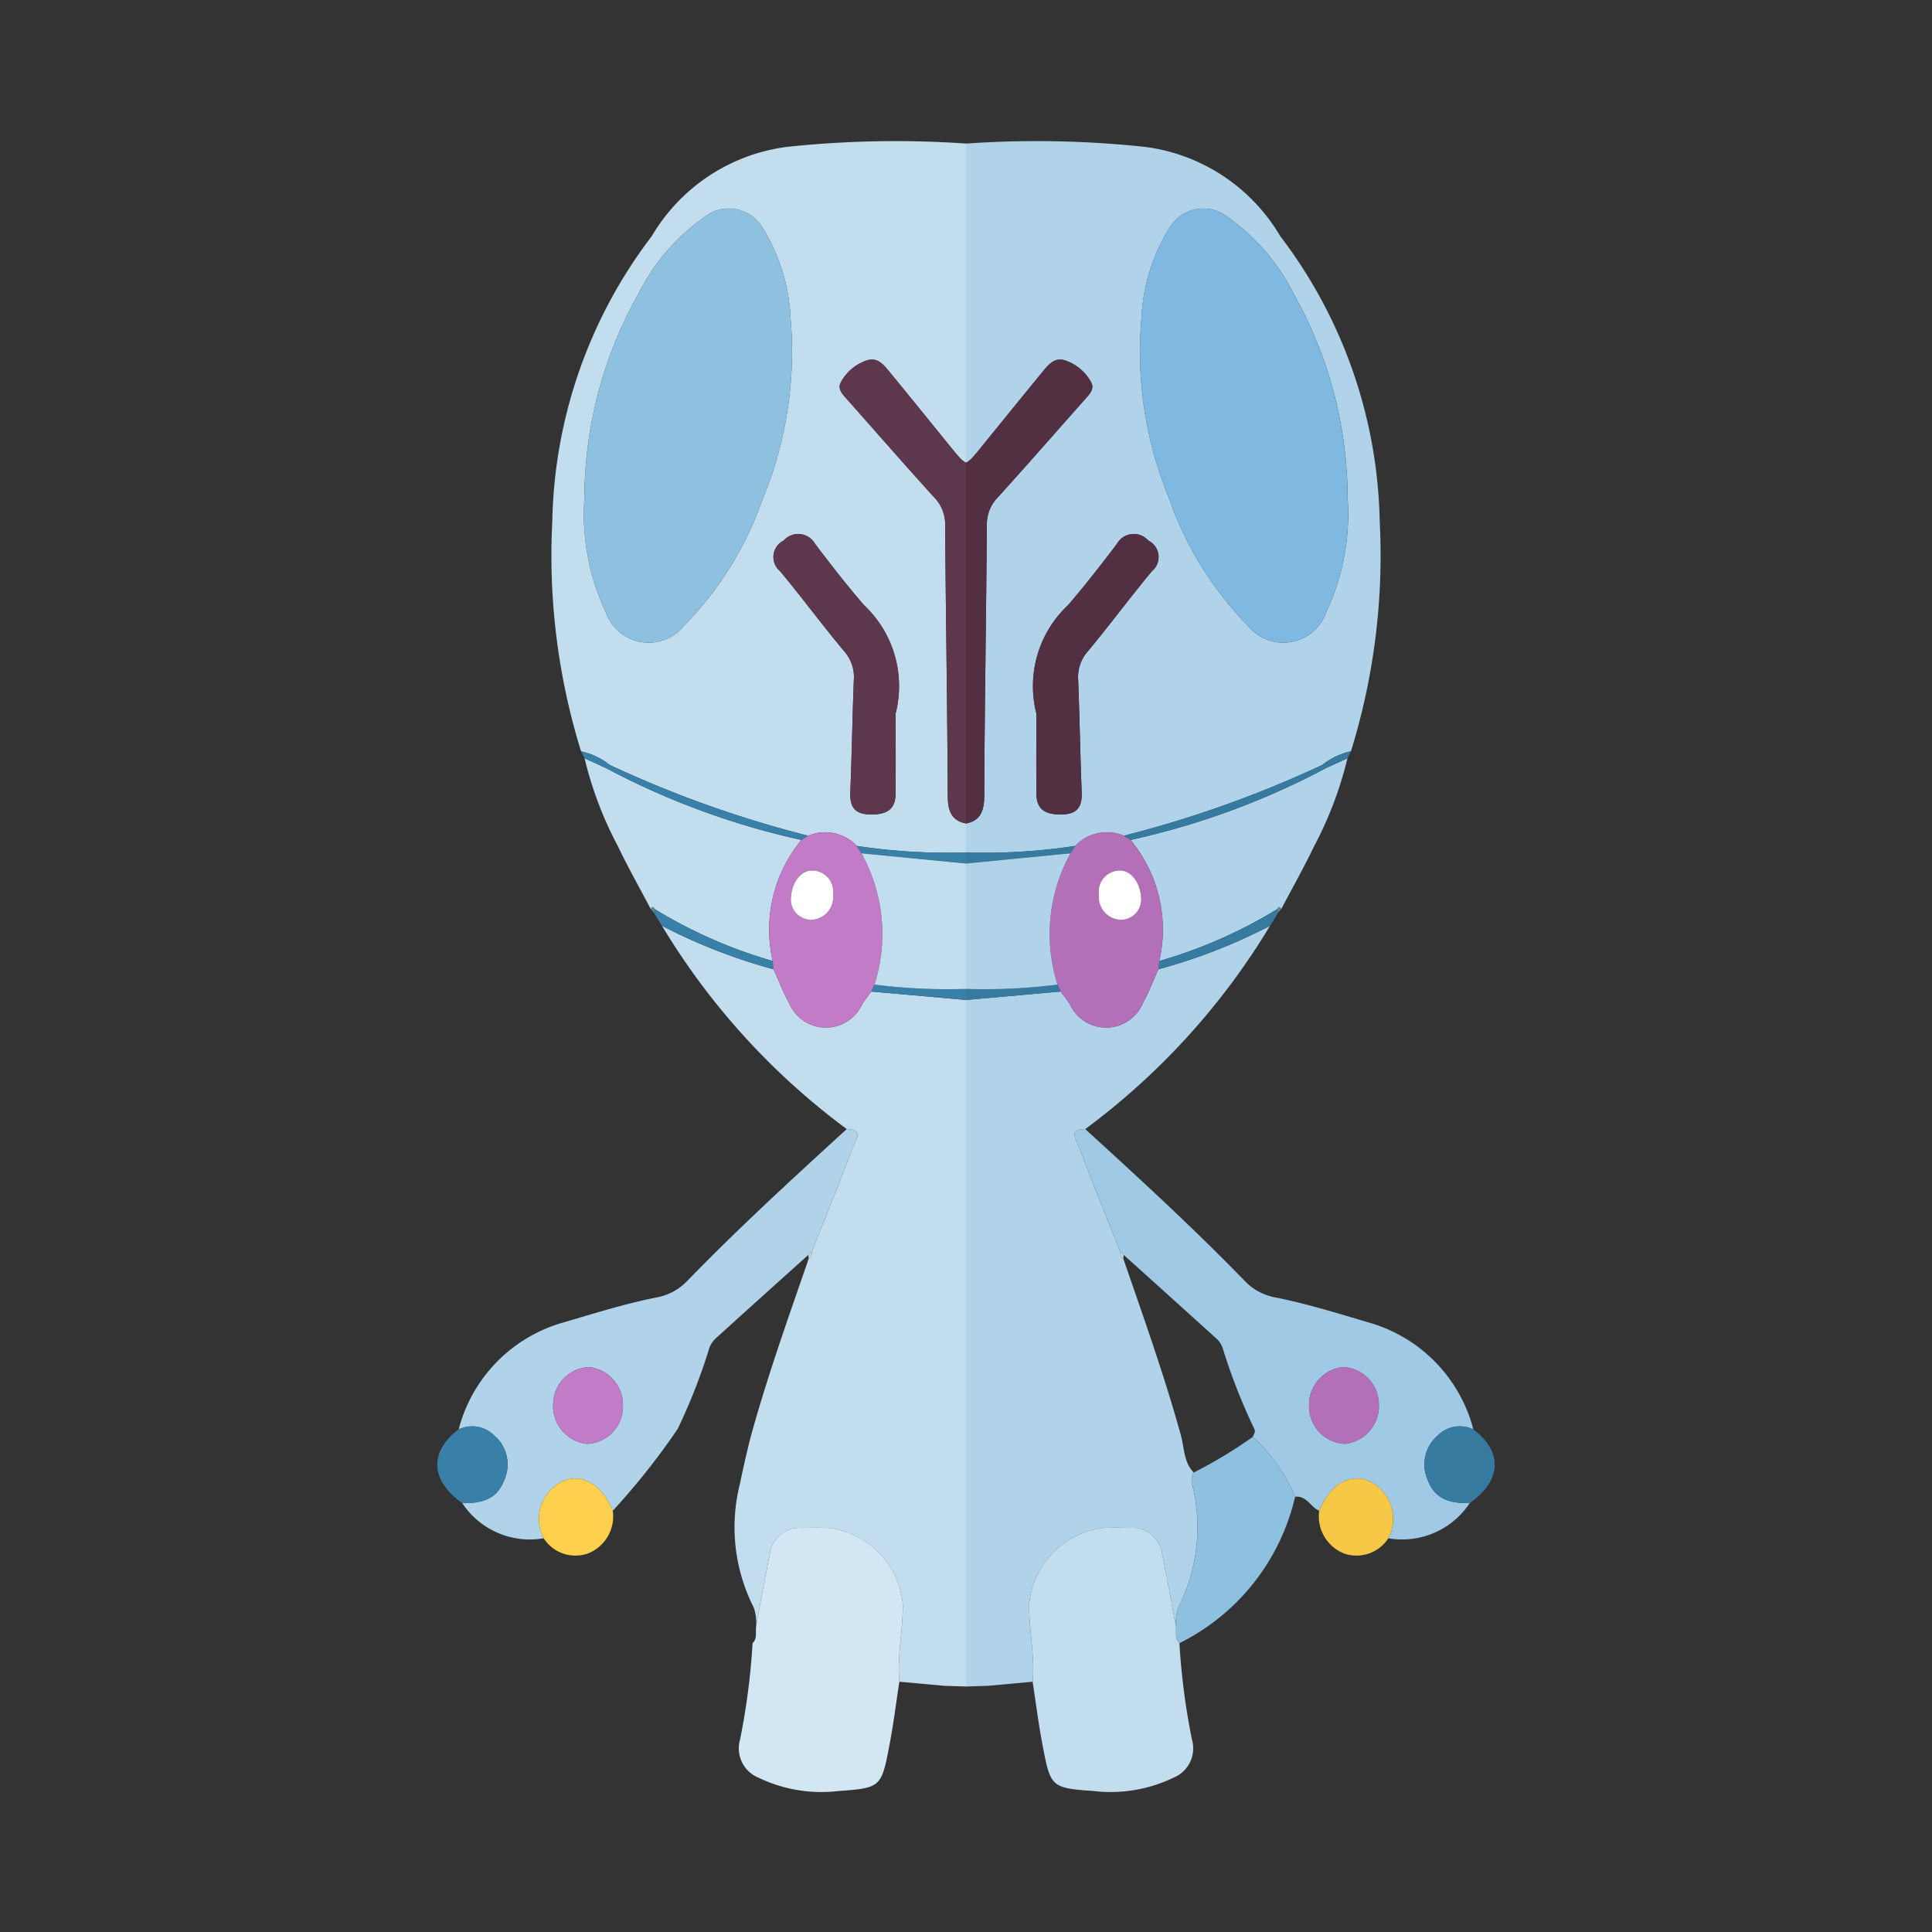 <svg xmlns="http://www.w3.org/2000/svg" width="100%" height="100%" viewBox="-2.72 -2.72 37.44 37.44"><rect x="-2.72" y="-2.72" width="37.44" height="37.44" fill="#333333" stroke="none"/><path fill="#b0d3ea" d="M19.06 13.475a21.54 21.54 0 003.845-1.372 1.352 1.352 0 01.555-.264 12.821 12.821 0 00.557-4.46 9.401 9.401 0 00-1.929-5.525A3.569 3.569 0 0019.475.127 19.828 19.828 0 0016 .062v6.184c.06-.024.126-.092.24-.233.42-.516.838-1.034 1.26-1.548.109-.132.23-.269.427-.198a.886.886 0 01.502.43c.059.114-.024.21-.103.299-.57.64-1.132 1.286-1.708 1.92a.748.748 0 00-.214.54c-.012 1.747-.043 3.494-.05 5.242-.001.295-.072.487-.354.54v.563a11.763 11.763 0 002.115-.128.847.847 0 01.945-.198zm.34-10.019a3.613 3.613 0 01.54-1.756.762.762 0 011.142-.205 3.993 3.993 0 011.264 1.473 8.104 8.104 0 011.05 3.975 4.433 4.433 0 01-.413 2.193.88.88 0 01-1.518.271 6.57 6.57 0 01-1.521-2.447 7.46 7.46 0 01-.545-3.504zm-2.035 9.212c-.005-.564-.001-1.127-.001-1.56a2.15 2.15 0 01.613-2.1c.33-.384.642-.786.949-1.19a.374.374 0 01.607-.063.356.356 0 01.069.595c-.426.512-.82 1.049-1.247 1.56a.75.75 0 00-.181.553c.028.722.04 1.443.068 2.165.01.274-.074.427-.374.435-.29.007-.5-.064-.503-.395zm3.048 13.148c-.196-.2-.181-.476-.248-.718-.32-1.16-.725-2.29-1.116-3.425a.164.164 0 01-.064-.146c-.267-.672-.54-1.343-.796-2.02-.046-.122-.22-.34.122-.347a13.655 13.655 0 003.581-3.939 10.827 10.827 0 01-2.163.843c-.098.214-.18.437-.295.641a.773.773 0 01-1.423.034c-.054-.084-.117-.163-.175-.244L16 16.658v13.305l.426-.014.865-.079c.047-.497-.069-.987-.067-1.482a1.633 1.633 0 011.436-1.497c.169-.01.338-.008.508 0a.579.579 0 01.636.52c.097.458.176.92.263 1.38a.887.887 0 01.049-.364 3.437 3.437 0 00.266-2.389.282.282 0 01.03-.222z"/><path fill="#9fc9e4" d="M25.832 24.98a2.913 2.913 0 00-2.037-2.074c-.594-.176-1.185-.36-1.792-.482a1.093 1.093 0 01-.606-.326c-.989-1.02-2.038-1.98-3.086-2.938-.341.007-.168.225-.122.347.257.677.53 1.348.796 2.02l.069.07q.892.803 1.783 1.608a.475.475 0 01.134.19 11.398 11.398 0 00.615 1.573c.031.062-.01.106-.028.157a3.345 3.345 0 01.82 1.16c.223-.025.3.2.467.272.252-.61.75-.805 1.162-.447a.808.808 0 01.177.98 1.569 1.569 0 001.578-.682c-.453.01-.689-.12-.815-.449a.737.737 0 01.196-.861.603.603 0 01.689-.118zm-2.49.28a.727.727 0 01-.694-.727.737.737 0 01.66-.76.727.727 0 01.693.727.737.737 0 01-.66.76z"/><path fill="#c1ddee" d="M20.067 28.79c-.087-.46-.166-.92-.263-1.378a.579.579 0 00-.636-.522 5.528 5.528 0 00-.508 0 1.633 1.633 0 00-1.436 1.497c-.002.496.114.986.067 1.483.063.407.114.816.191 1.22.156.817.16.84.99.898a2.808 2.808 0 001.544-.256.614.614 0 00.363-.74 13.328 13.328 0 01-.243-1.869c-.1-.095-.05-.22-.07-.332z"/><path fill="#b0d3ea" d="M19.19 13.557a2.728 2.728 0 01.556 2.346 9.304 9.304 0 002.29-1.008c.025-.059.05-.037.074 0 .214-.407.441-.808.64-1.224a7.219 7.219 0 00.642-1.696l-.412.188a14.836 14.836 0 01-3.79 1.394z"/><path fill="#8ec0e0" d="M20.413 25.816a.282.282 0 00-.03.222 3.437 3.437 0 01-.267 2.389.887.887 0 00-.05.364c.02.111-.03.237.07.332a4.234 4.234 0 002.242-2.838 3.345 3.345 0 00-.82-1.16 8.927 8.927 0 01-1.145.691z"/><path fill="#f7c845" d="M22.845 26.557a.774.774 0 00.487.83.733.733 0 00.852-.297.808.808 0 00-.177-.98c-.411-.358-.91-.164-1.162.447z"/><path fill="#377aa0" d="M25.143 25.098a.737.737 0 00-.196.861c.126.33.362.458.815.45.619-.437.646-.997.07-1.429a.603.603 0 00-.689.118zm-5.397-9.195l-.017.16a10.827 10.827 0 002.163-.842l.155-.25-.011-.076a9.304 9.304 0 01-2.29 1.008z"/><path fill="#678694" d="M22.036 14.895l.01.076.064-.076c-.025-.037-.05-.059-.074 0z"/><path fill="#7fb8e0" d="M21.081 1.495a.762.762 0 00-1.142.205 3.613 3.613 0 00-.54 1.756 7.46 7.46 0 00.545 3.504 6.57 6.57 0 001.521 2.447.88.88 0 001.518-.271 4.433 4.433 0 00.412-2.193 8.104 8.104 0 00-1.05-3.975 3.993 3.993 0 00-1.264-1.473z"/><path fill="#532f42" d="M16.354 12.698c.007-1.748.038-3.495.05-5.243a.748.748 0 01.215-.539c.575-.634 1.138-1.28 1.707-1.92.079-.088.162-.185.103-.3a.886.886 0 00-.502-.429c-.197-.07-.318.065-.427.198-.422.514-.84 1.031-1.26 1.548-.114.14-.18.209-.24.233v6.992c.282-.053.353-.245.354-.54z"/><path fill="#b370b9" d="M19.06 13.474a.848.848 0 00-.945.199l-.089.143a3.232 3.232 0 00-.253 2.544l.063.135c.059.081.121.16.175.244a.773.773 0 001.423-.034c.115-.204.197-.427.295-.641l.017-.161a2.728 2.728 0 00-.556-2.346zm.334 1.253a.392.392 0 01-.412.378.438.438 0 01-.405-.491.405.405 0 01.389-.463c.228-.018.432.241.428.576z"/><path fill="#532f42" d="M19.533 7.755a.374.374 0 00-.607.063c-.307.404-.618.806-.95 1.19a2.15 2.15 0 00-.612 2.1c0 .433-.005.996.001 1.56.004.331.214.402.503.395.3-.008.385-.16.374-.435-.029-.722-.04-1.443-.068-2.165a.75.75 0 01.18-.554c.427-.51.822-1.047 1.248-1.559a.356.356 0 00-.07-.595z"/><path fill="#377aa0" d="M18.115 13.673A11.763 11.763 0 0116 13.8v.213l2.026-.198zm4.79-1.57a21.533 21.533 0 01-3.845 1.371l.13.083a14.836 14.836 0 003.79-1.394l.412-.188.068-.136a1.354 1.354 0 00-.555.264zm-5.132 4.257a11.2 11.2 0 01-1.773.083v.215l1.836-.163-.063-.135z"/><path fill="#cad7d7" d="M19.049 21.673l.005-.075-.069-.07a.164.164 0 00.064.145z"/><path fill="#b370b9" d="M23.308 23.773a.737.737 0 00-.66.76.727.727 0 00.693.728.737.737 0 00.66-.761.727.727 0 00-.693-.727z"/><path fill="#b0d3ea" d="M18.026 13.816L16 14.014v2.43a11.22 11.22 0 001.773-.084 3.23 3.23 0 01.253-2.544z"/><path fill="#fff" d="M18.966 14.151a.405.405 0 00-.389.463.438.438 0 00.405.49.392.392 0 00.412-.377c.004-.335-.2-.594-.428-.576z"/><path fill="#c1ddee" d="M13.885 13.673A11.763 11.763 0 0016 13.8v-.563c-.282-.053-.353-.245-.354-.54-.007-1.748-.038-3.495-.05-5.243a.748.748 0 00-.215-.539c-.576-.634-1.138-1.28-1.707-1.92-.079-.088-.162-.185-.103-.3a.886.886 0 01.502-.429c.197-.07.318.066.427.198.422.514.84 1.032 1.26 1.548.114.14.18.209.24.233V.062a19.828 19.828 0 00-3.475.065 3.569 3.569 0 00-2.613 1.727A9.401 9.401 0 007.983 7.38a12.821 12.821 0 00.557 4.46 1.352 1.352 0 01.555.263 21.54 21.54 0 003.845 1.372.847.847 0 01.945.198zM12.056 6.96a6.57 6.57 0 01-1.521 2.447.88.88 0 01-1.518-.271 4.433 4.433 0 01-.412-2.193 8.104 8.104 0 011.05-3.975 3.993 3.993 0 011.264-1.473.762.762 0 011.142.205 3.613 3.613 0 01.54 1.756 7.46 7.46 0 01-.545 3.504zm2.076 6.103c-.3-.008-.385-.16-.374-.435.029-.722.04-1.443.068-2.165a.75.75 0 00-.18-.554c-.427-.51-.822-1.047-1.248-1.559a.356.356 0 01.07-.595.374.374 0 01.606.063c.307.404.619.806.95 1.19a2.15 2.15 0 01.612 2.1c0 .433.005.996-.001 1.56-.004.331-.214.402-.503.395zm-2.297 12.035c.32-1.16.725-2.29 1.116-3.425a.164.164 0 00.064-.146c.267-.672.54-1.343.796-2.02.046-.122.22-.34-.122-.347a13.655 13.655 0 01-3.581-3.939 10.827 10.827 0 002.163.843c.098.214.18.437.295.641a.773.773 0 001.423.034c.054-.084.116-.163.175-.244l1.836.163v13.305l-.426-.014-.865-.079c-.047-.497.069-.987.067-1.482a1.633 1.633 0 00-1.436-1.497 5.528 5.528 0 00-.508 0 .579.579 0 00-.636.52c-.097.458-.176.92-.263 1.38a.887.887 0 00-.049-.364 3.437 3.437 0 01-.266-2.389c.016-.085.15-.698.217-.94z"/><path fill="#b0d3ea" d="M6.857 25.098a.737.737 0 01.196.861c-.126.33-.362.458-.815.45a1.569 1.569 0 001.578.681.808.808 0 01.177-.98c.411-.358.91-.164 1.162.447a13.697 13.697 0 001.26-1.59 11.398 11.398 0 00.614-1.572.475.475 0 01.134-.19q.889-.807 1.783-1.607l.069-.07c.267-.673.54-1.344.796-2.021.046-.122.22-.34-.122-.347-1.048.959-2.097 1.917-3.086 2.938a1.093 1.093 0 01-.606.326c-.607.122-1.198.307-1.792.482a2.913 2.913 0 00-2.037 2.075.603.603 0 01.689.117zm1.142-.598a.727.727 0 01.693-.727.737.737 0 01.66.76.727.727 0 01-.693.728.737.737 0 01-.66-.761z"/><path fill="#d2e6f3" d="M11.933 28.79c.087-.46.166-.92.263-1.378a.579.579 0 01.636-.522c.17-.007.34-.008.508 0a1.633 1.633 0 011.436 1.497c.002.496-.114.986-.067 1.483-.063.407-.114.816-.191 1.22-.156.817-.16.84-.99.898a2.808 2.808 0 01-1.544-.256.614.614 0 01-.363-.74 13.328 13.328 0 00.243-1.869c.1-.095.05-.22.07-.332z"/><path fill="#c1ddee" d="M12.81 13.557a2.728 2.728 0 00-.556 2.346 9.304 9.304 0 01-2.29-1.008c-.025-.059-.05-.037-.074 0-.214-.407-.441-.808-.64-1.224a7.219 7.219 0 01-.642-1.696l.412.188a14.836 14.836 0 003.79 1.394z"/><path fill="#ffd04d" d="M9.155 26.557a.774.774 0 01-.487.83.733.733 0 01-.852-.297.808.808 0 01.177-.98c.411-.358.91-.164 1.162.447z"/><path fill="#3980a8" d="M6.857 25.098a.737.737 0 01.196.861c-.126.33-.362.458-.815.45-.619-.437-.646-.997-.07-1.429a.603.603 0 01.689.118zm5.397-9.195l.017.16a10.827 10.827 0 01-2.163-.842l-.155-.25.011-.076a9.304 9.304 0 002.29 1.008z"/><path fill="#678694" d="M9.964 14.895l-.01.076-.064-.076c.025-.037.05-.059.074 0z"/><path fill="#8ec0e0" d="M10.918 1.495a.762.762 0 011.143.205 3.613 3.613 0 01.54 1.756 7.46 7.46 0 01-.545 3.504 6.57 6.57 0 01-1.521 2.447.88.88 0 01-1.518-.271 4.433 4.433 0 01-.412-2.193 8.104 8.104 0 011.05-3.975 3.993 3.993 0 011.264-1.473z"/><path fill="#5d374c" d="M15.646 12.698c-.007-1.748-.038-3.495-.05-5.243a.748.748 0 00-.215-.539c-.576-.634-1.138-1.28-1.707-1.92-.079-.088-.162-.185-.103-.3a.886.886 0 01.502-.429c.197-.07.318.065.427.198.422.514.84 1.031 1.26 1.548.114.14.18.209.24.233v6.992c-.282-.053-.353-.245-.354-.54z"/><path fill="#c27bc6" d="M12.81 13.557a2.728 2.728 0 00-.556 2.346l.017.16c.098.215.18.438.295.642a.773.773 0 001.423.034c.054-.084.117-.163.175-.244l.063-.135a3.232 3.232 0 00-.253-2.544l-.09-.143a.848.848 0 00-.944-.199zm.224.594a.405.405 0 01.389.463.438.438 0 01-.405.49.392.392 0 01-.412-.377c-.004-.335.2-.594.428-.576z"/><path fill="#5d374c" d="M12.467 7.755a.374.374 0 01.607.063c.307.404.618.806.95 1.19a2.15 2.15 0 01.612 2.1c0 .433.004.996-.001 1.56-.004.331-.214.402-.503.395-.3-.008-.385-.16-.374-.435.029-.722.04-1.443.068-2.165a.75.75 0 00-.18-.554c-.427-.51-.822-1.047-1.248-1.559a.356.356 0 01.07-.595z"/><path fill="#3980a8" d="M13.885 13.673A11.763 11.763 0 0016 13.8v.213l-2.026-.198zm-4.79-1.57a1.354 1.354 0 00-.555-.264l.068.136.412.188a14.836 14.836 0 003.79 1.394l.13-.083a21.533 21.533 0 01-3.845-1.371zm5.132 4.257a11.2 11.2 0 001.773.083v.215l-1.836-.163.063-.135z"/><path fill="#cad7d7" d="M12.951 21.673l-.005-.075.069-.07a.164.164 0 01-.064.145z"/><path fill="#c27bc6" d="M8.692 23.773a.737.737 0 01.66.76.727.727 0 01-.693.728.737.737 0 01-.66-.761.727.727 0 01.693-.727z"/><path fill="#c1ddee" d="M13.974 13.816l2.026.198v2.43a11.22 11.22 0 01-1.773-.084 3.23 3.23 0 00-.253-2.544z"/><path fill="#fff" d="M13.034 14.151a.405.405 0 01.389.463.438.438 0 01-.405.49.392.392 0 01-.412-.377c-.004-.335.2-.594.428-.576z"/></svg>